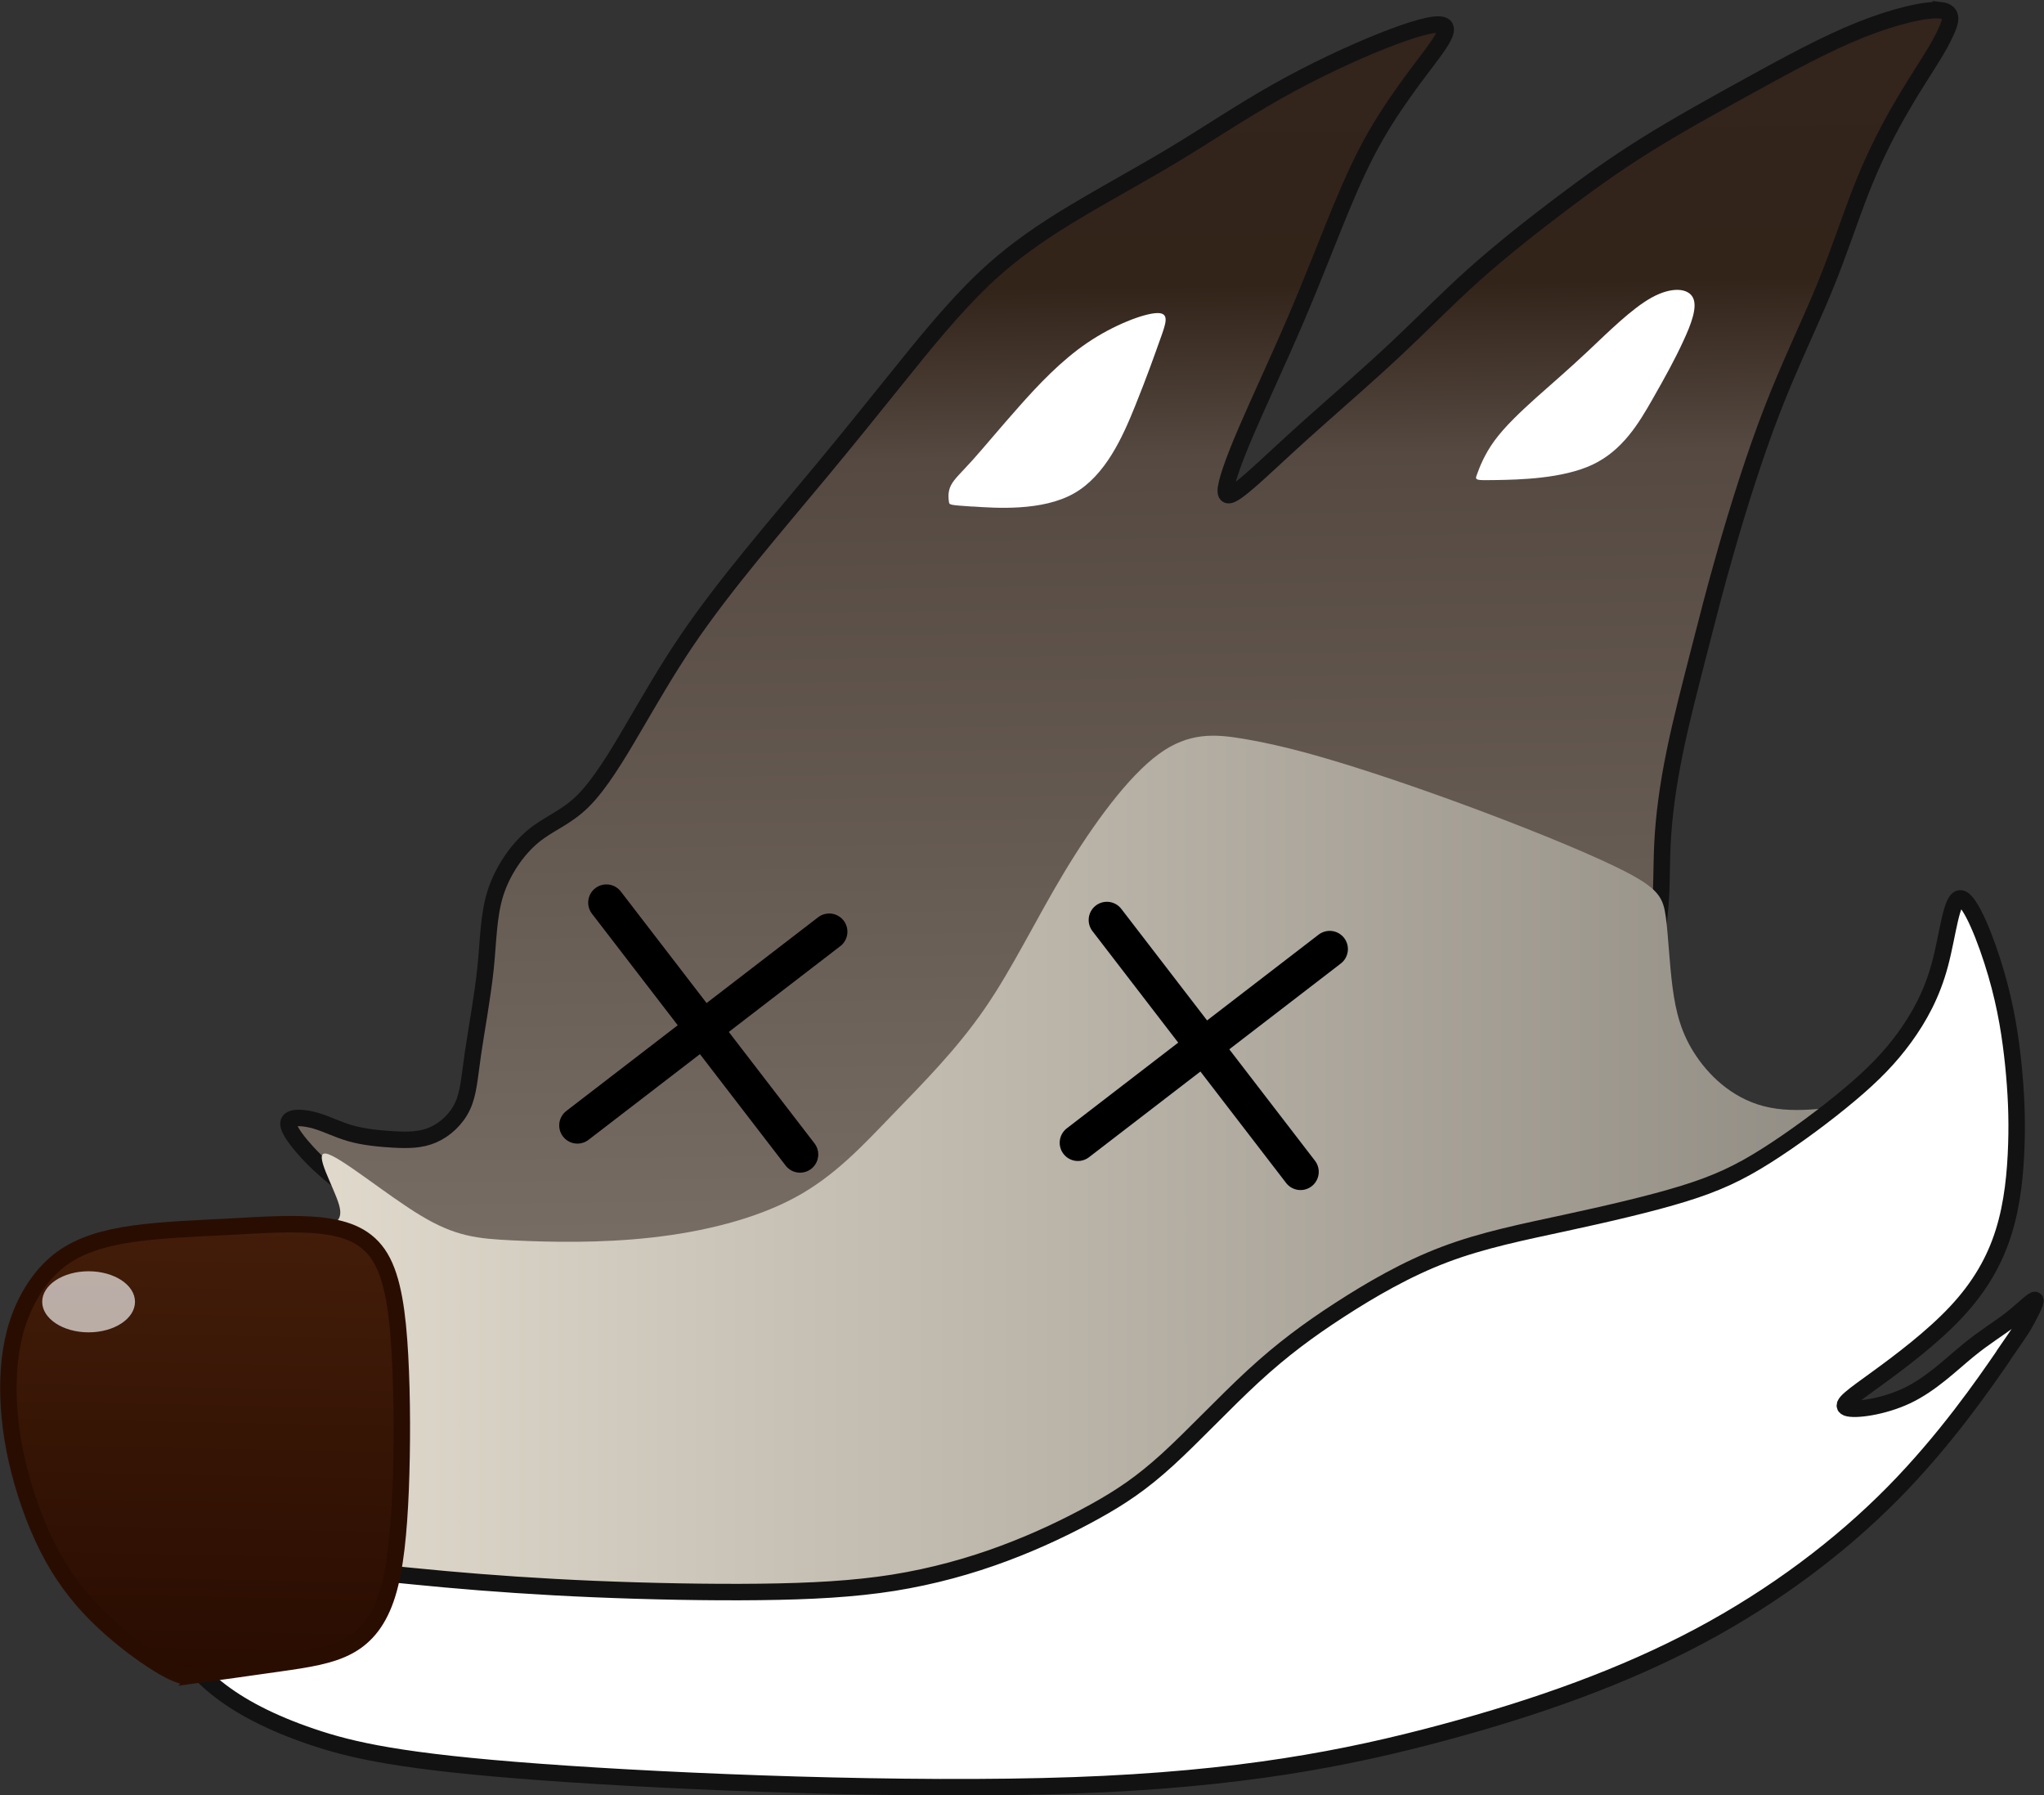 <?xml version="1.0" encoding="UTF-8" standalone="no"?>
<!-- Created with Inkscape (http://www.inkscape.org/) -->

<svg
   width="20.485mm"
   height="17.989mm"
   viewBox="0 0 20.485 17.989"
   version="1.1"
   id="svg1"
   xml:space="preserve"
   inkscape:version="1.3 (0e150ed6c4, 2023-07-21)"
   sodipodi:docname="WolfHeadEyeHurt.svg"
   xmlns:inkscape="http://www.inkscape.org/namespaces/inkscape"
   xmlns:sodipodi="http://sodipodi.sourceforge.net/DTD/sodipodi-0.dtd"
   xmlns:xlink="http://www.w3.org/1999/xlink"
   xmlns="http://www.w3.org/2000/svg"
   xmlns:svg="http://www.w3.org/2000/svg"><rect x="0" y="0" width="20.485" height="17.989" fill="#333333" stroke="none"/><sodipodi:namedview
     id="namedview1"
     pagecolor="#505050"
     bordercolor="#eeeeee"
     borderopacity="1"
     inkscape:showpageshadow="0"
     inkscape:pageopacity="0"
     inkscape:pagecheckerboard="0"
     inkscape:deskcolor="#d1d1d1"
     inkscape:document-units="mm"
     inkscape:zoom="0.47748555"
     inkscape:cx="103.66806"
     inkscape:cy="-39.79178"
     inkscape:window-width="1280"
     inkscape:window-height="961"
     inkscape:window-x="-8"
     inkscape:window-y="-8"
     inkscape:window-maximized="1"
     inkscape:current-layer="layer1" /><defs
     id="defs1"><inkscape:path-effect
       effect="bspline"
       id="path-effect572"
       is_visible="true"
       lpeversion="1.3"
       weight="33.333"
       steps="2"
       helper_size="0"
       apply_no_weight="true"
       apply_with_weight="true"
       only_selected="false"
       uniform="false" /><inkscape:path-effect
       effect="bspline"
       id="path-effect570"
       is_visible="true"
       lpeversion="1.3"
       weight="33.333"
       steps="2"
       helper_size="0"
       apply_no_weight="true"
       apply_with_weight="true"
       only_selected="false"
       uniform="false" /><inkscape:path-effect
       effect="bspline"
       id="path-effect561"
       is_visible="true"
       lpeversion="1.3"
       weight="33.333"
       steps="2"
       helper_size="0"
       apply_no_weight="true"
       apply_with_weight="true"
       only_selected="false"
       uniform="false" /><inkscape:path-effect
       effect="bspline"
       id="path-effect557"
       is_visible="true"
       lpeversion="1.3"
       weight="33.333"
       steps="2"
       helper_size="0"
       apply_no_weight="true"
       apply_with_weight="true"
       only_selected="false"
       uniform="false" /><inkscape:path-effect
       effect="bspline"
       id="path-effect531"
       is_visible="true"
       lpeversion="1.3"
       weight="33.333"
       steps="2"
       helper_size="0"
       apply_no_weight="true"
       apply_with_weight="true"
       only_selected="false"
       uniform="false" /><inkscape:path-effect
       effect="bspline"
       id="path-effect519"
       is_visible="true"
       lpeversion="1.3"
       weight="33.333"
       steps="2"
       helper_size="0"
       apply_no_weight="true"
       apply_with_weight="true"
       only_selected="false"
       uniform="false" /><inkscape:path-effect
       effect="bspline"
       id="path-effect515"
       is_visible="true"
       lpeversion="1.3"
       weight="33.333"
       steps="2"
       helper_size="0"
       apply_no_weight="true"
       apply_with_weight="true"
       only_selected="false"
       uniform="false" /><inkscape:path-effect
       effect="bspline"
       id="path-effect511"
       is_visible="true"
       lpeversion="1.3"
       weight="33.333"
       steps="2"
       helper_size="0"
       apply_no_weight="true"
       apply_with_weight="true"
       only_selected="false"
       uniform="false" /><inkscape:path-effect
       effect="bspline"
       id="path-effect507"
       is_visible="true"
       lpeversion="1.3"
       weight="33.333"
       steps="2"
       helper_size="0"
       apply_no_weight="true"
       apply_with_weight="true"
       only_selected="false"
       uniform="false" /><linearGradient
       id="linearGradient43"
       inkscape:collect="always"><stop
         style="stop-color:#33241d;stop-opacity:1;"
         offset="0"
         id="stop43" /><stop
         style="stop-color:#33241a;stop-opacity:1;"
         offset="0.236"
         id="stop46" /><stop
         style="stop-color:#554941;stop-opacity:1;"
         offset="0.368"
         id="stop45" /><stop
         style="stop-color:#786e65;stop-opacity:1;"
         offset="1"
         id="stop44" /></linearGradient><linearGradient
       id="linearGradient40"
       inkscape:collect="always"><stop
         style="stop-color:#e4ddd0;stop-opacity:1;"
         offset="0"
         id="stop40" /><stop
         style="stop-color:#8f8a81;stop-opacity:1;"
         offset="1"
         id="stop41" /></linearGradient><linearGradient
       id="linearGradient38"
       inkscape:collect="always"><stop
         style="stop-color:#431d09;stop-opacity:1;"
         offset="0"
         id="stop38" /><stop
         style="stop-color:#290c01;stop-opacity:1;"
         offset="1"
         id="stop39" /></linearGradient><linearGradient
       inkscape:collect="always"
       xlink:href="#linearGradient43"
       id="linearGradient539"
       gradientUnits="userSpaceOnUse"
       gradientTransform="translate(75.25,-46.14)"
       x1="98.963"
       y1="113.656"
       x2="99.131"
       y2="126.586" /><linearGradient
       inkscape:collect="always"
       xlink:href="#linearGradient40"
       id="linearGradient540"
       gradientUnits="userSpaceOnUse"
       x1="90.229"
       y1="125.823"
       x2="106.963"
       y2="125.823" /><linearGradient
       inkscape:collect="always"
       xlink:href="#linearGradient38"
       id="linearGradient541"
       gradientUnits="userSpaceOnUse"
       x1="89.912"
       y1="126.079"
       x2="89.825"
       y2="130.616" /></defs><g
     inkscape:label="Layer 1"
     inkscape:groupmode="layer"
     id="layer1"
     transform="translate(-163.03,-67.694)"><g
       id="g582"><path
         style="fill:url(#linearGradient539);fill-rule:evenodd;stroke:#121212;stroke-width:0.165;stroke-linecap:butt;stroke-linejoin:miter;stroke-dasharray:none;stroke-opacity:1"
         d="m 182.478,67.798 c -0.139,-0.016 -0.457,0.057 -0.804,0.196 -0.347,0.139 -0.722,0.343 -1.093,0.547 -0.371,0.204 -0.739,0.408 -1.053,0.604 -0.314,0.196 -0.575,0.384 -0.861,0.6 -0.286,0.216 -0.596,0.461 -0.866,0.702 -0.269,0.241 -0.498,0.477 -0.767,0.73 -0.269,0.253 -0.58,0.523 -0.796,0.715 -0.216,0.192 -0.339,0.306 -0.449,0.408 -0.11,0.102 -0.208,0.192 -0.298,0.266 -0.09,0.073 -0.172,0.13 -0.176,0.053 -0.004,-0.077 0.069,-0.289 0.204,-0.604 0.135,-0.314 0.331,-0.731 0.502,-1.131 0.171,-0.4 0.318,-0.784 0.444,-1.09 0.127,-0.306 0.233,-0.534 0.356,-0.747 0.122,-0.212 0.261,-0.408 0.363,-0.547 0.102,-0.139 0.168,-0.22 0.237,-0.318 0.069,-0.098 0.143,-0.212 0.065,-0.237 -0.078,-0.025 -0.306,0.041 -0.612,0.163 -0.306,0.122 -0.69,0.302 -1.045,0.502 -0.355,0.2 -0.681,0.42 -1.012,0.62 -0.331,0.2 -0.666,0.38 -0.988,0.572 -0.322,0.192 -0.632,0.396 -0.938,0.686 -0.306,0.29 -0.608,0.665 -0.877,1 -0.269,0.335 -0.506,0.628 -0.743,0.914 -0.237,0.286 -0.473,0.563 -0.706,0.849 -0.233,0.286 -0.461,0.579 -0.657,0.869 -0.196,0.29 -0.359,0.575 -0.527,0.861 -0.167,0.286 -0.339,0.572 -0.51,0.741 -0.171,0.169 -0.343,0.222 -0.501,0.354 -0.158,0.132 -0.303,0.342 -0.375,0.568 -0.071,0.227 -0.07,0.469 -0.099,0.754 -0.03,0.285 -0.091,0.611 -0.126,0.852 -0.035,0.241 -0.043,0.396 -0.104,0.527 -0.061,0.131 -0.175,0.236 -0.298,0.289 -0.122,0.053 -0.254,0.053 -0.396,0.045 -0.143,-0.008 -0.298,-0.024 -0.428,-0.061 -0.131,-0.037 -0.237,-0.094 -0.351,-0.127 -0.114,-0.033 -0.237,-0.041 -0.265,0.004 -0.029,0.045 0.037,0.143 0.118,0.241 0.082,0.098 0.179,0.196 0.322,0.314 0.143,0.118 0.331,0.257 0.502,0.396 0.171,0.139 0.326,0.278 0.543,0.384 0.216,0.106 0.494,0.179 0.857,0.233 0.363,0.053 0.812,0.086 1.298,0.045 0.486,-0.041 1.008,-0.155 1.522,-0.335 0.514,-0.18 1.02,-0.425 1.457,-0.698 0.437,-0.273 0.804,-0.575 1.2,-0.82 0.396,-0.245 0.82,-0.433 1.327,-0.625 0.506,-0.192 1.094,-0.387 1.612,-0.502 0.518,-0.114 0.967,-0.147 1.355,-0.102 0.388,0.045 0.715,0.168 0.943,0.221 0.229,0.053 0.359,0.037 0.424,0.028 0.065,-0.008 0.065,-0.008 0.103,-0.146 0.038,-0.138 0.114,-0.413 0.146,-0.669 0.032,-0.256 0.021,-0.492 0.035,-0.761 0.014,-0.268 0.054,-0.569 0.121,-0.895 0.066,-0.326 0.159,-0.678 0.242,-1.004 0.084,-0.326 0.159,-0.626 0.277,-1.036 0.118,-0.41 0.279,-0.929 0.457,-1.389 0.178,-0.46 0.374,-0.86 0.525,-1.227 0.151,-0.367 0.257,-0.702 0.372,-0.992 0.114,-0.29 0.237,-0.535 0.359,-0.751 0.122,-0.216 0.245,-0.404 0.327,-0.535 0.082,-0.131 0.122,-0.204 0.163,-0.294 0.041,-0.09 0.081,-0.196 -0.057,-0.212 z"
         id="path496" /><path
         style="fill:#ffffff;fill-opacity:1;fill-rule:evenodd;stroke:none;stroke-width:0.265px;stroke-linecap:butt;stroke-linejoin:miter;stroke-opacity:1"
         d="m 102.779,118.644 c 0.22,-0.004 0.661,-0.012 0.963,-0.155 0.302,-0.143 0.465,-0.42 0.596,-0.649 0.131,-0.229 0.229,-0.408 0.31,-0.584 0.082,-0.175 0.147,-0.347 0.098,-0.441 -0.049,-0.094 -0.212,-0.11 -0.412,-10e-6 -0.2,0.11 -0.437,0.347 -0.637,0.535 -0.2,0.188 -0.363,0.327 -0.522,0.469 -0.159,0.143 -0.314,0.29 -0.416,0.429 -0.102,0.139 -0.151,0.269 -0.175,0.335 -0.025,0.065 -0.025,0.065 0.196,0.061 z"
         id="path497"
         transform="translate(75.25,-46.14)"
         inkscape:original-d="m 102.55904,118.64817 c 0.4408,-0.008 0.88159,-0.0163 1.32239,-0.0245 0.16326,-0.27755 0.32652,-0.55508 0.48977,-0.83262 0.098,-0.17959 0.19592,-0.35917 0.29387,-0.53875 0.0653,-0.17143 0.13061,-0.34285 0.19591,-0.51427 -0.16326,-0.0163 -0.32652,-0.0326 -0.48978,-0.049 -0.23672,0.23673 -0.47344,0.47345 -0.71017,0.71018 -0.16326,0.13877 -0.32652,0.27754 -0.48977,0.41631 -0.1551,0.14693 -0.3102,0.29386 -0.46529,0.4408 -0.049,0.13061 -0.098,0.26121 -0.14693,0.39182 z"
         inkscape:path-effect="#path-effect507" /><path
         style="fill:#ffffff;fill-opacity:1;fill-rule:evenodd;stroke:none;stroke-width:0.265px;stroke-linecap:butt;stroke-linejoin:miter;stroke-opacity:1"
         d="m 97.527,118.909 c 0.233,0.016 0.698,0.049 1.016,-0.131 0.318,-0.18 0.49,-0.571 0.612,-0.873 0.122,-0.302 0.196,-0.514 0.253,-0.673 0.057,-0.159 0.098,-0.265 -0.033,-0.261 -0.131,0.004 -0.433,0.118 -0.698,0.298 -0.265,0.18 -0.494,0.424 -0.686,0.641 -0.192,0.216 -0.347,0.404 -0.461,0.531 -0.114,0.127 -0.188,0.192 -0.22,0.257 -0.033,0.065 -0.024,0.131 -0.02,0.163 0.004,0.033 0.004,0.033 0.237,0.049 z"
         id="path498"
         transform="translate(75.25,-46.14)"
         inkscape:original-d="m 97.293947,118.89306 c 0.465286,0.0326 0.930574,0.0653 1.39586,0.0979 0.171426,-0.39183 0.342844,-0.78364 0.514265,-1.17546 0.07347,-0.21224 0.146934,-0.42447 0.220398,-0.63671 0.04082,-0.10612 0.08163,-0.21224 0.122444,-0.31835 -0.302032,0.11428 -0.604054,0.22856 -0.906084,0.34284 -0.228566,0.24489 -0.457123,0.48978 -0.685686,0.73466 -0.155099,0.18775 -0.310192,0.3755 -0.465286,0.56325 -0.07347,0.0653 -0.146934,0.1306 -0.2204,0.19591 0.0081,0.0653 0.01632,0.1306 0.0245,0.19591 z"
         inkscape:path-effect="#path-effect511" /><path
         style="fill:url(#linearGradient540);fill-rule:evenodd;stroke:none;stroke-width:0.265px;stroke-linecap:butt;stroke-linejoin:miter;stroke-opacity:1"
         d="m 106.622,124.896 c -0.219,0.046 -0.658,0.139 -1,0.071 -0.342,-0.067 -0.588,-0.294 -0.738,-0.516 -0.15,-0.221 -0.204,-0.437 -0.237,-0.684 -0.033,-0.247 -0.043,-0.524 -0.068,-0.708 -0.025,-0.184 -0.064,-0.276 -0.376,-0.441 -0.312,-0.165 -0.898,-0.404 -1.444,-0.61 -0.547,-0.206 -1.055,-0.379 -1.453,-0.5 -0.398,-0.121 -0.687,-0.19 -0.964,-0.237 -0.277,-0.046 -0.543,-0.069 -0.848,0.156 -0.306,0.225 -0.652,0.698 -0.941,1.177 -0.289,0.479 -0.519,0.964 -0.802,1.374 -0.283,0.41 -0.618,0.745 -0.924,1.062 -0.306,0.317 -0.583,0.618 -0.981,0.831 -0.398,0.214 -0.918,0.341 -1.431,0.398 -0.514,0.058 -1.022,0.046 -1.385,0.029 -0.364,-0.017 -0.583,-0.04 -0.929,-0.249 -0.346,-0.208 -0.819,-0.602 -0.95,-0.621 -0.131,-0.02 0.08,0.335 0.131,0.514 0.051,0.179 -0.06,0.183 -0.231,0.314 -0.171,0.131 -0.404,0.388 -0.533,0.633 -0.129,0.245 -0.153,0.478 -0.155,0.729 -0.002,0.251 0.018,0.52 0.08,0.804 0.061,0.284 0.163,0.582 0.265,0.808 0.102,0.227 0.204,0.382 0.573,0.561 0.369,0.18 1.006,0.384 1.698,0.494 0.692,0.11 1.439,0.127 2.216,0.116 0.778,-0.01 1.586,-0.047 2.259,-0.161 0.673,-0.114 1.212,-0.306 2.008,-0.663 0.796,-0.357 1.849,-0.88 2.856,-1.372 1.007,-0.492 1.969,-0.954 2.698,-1.352 0.729,-0.398 1.225,-0.733 1.491,-1.056 0.266,-0.323 0.3,-0.635 0.317,-0.791 0.017,-0.156 0.017,-0.156 -0.202,-0.11 z"
         id="path499"
         transform="translate(75.146,-46.175)"
         sodipodi:nodetypes="cccccccccccccccccccccccccccccccccc"
         inkscape:original-d="m 106.84087,124.84971 c -0.43868,0.0923 -0.87735,0.1847 -1.31603,0.27705 -0.24582,-0.22693 -0.49161,-0.45384 -0.73742,-0.68076 -0.0542,-0.21596 -0.10844,-0.43191 -0.16267,-0.64787 -0.0109,-0.27707 -0.0217,-0.55412 -0.0326,-0.83118 -0.0387,-0.0915 -0.0774,-0.18306 -0.11615,-0.27459 -0.5855,-0.23905 -1.17097,-0.47809 -1.75646,-0.71714 -0.50795,-0.17317 -1.01588,-0.34632 -1.52383,-0.51949 -0.28861,-0.0693 -0.5772,-0.13853 -0.8658,-0.20779 -0.26552,-0.0231 -0.531034,-0.0462 -0.796548,-0.0693 -0.346332,0.47332 -0.692648,0.94662 -1.038972,1.41993 -0.230888,0.48486 -0.461766,0.96971 -0.692647,1.45456 -0.334788,0.33479 -0.66956,0.66956 -1.00434,1.00434 -0.277064,0.30015 -0.554117,0.60029 -0.831178,0.90044 -0.519493,0.12699 -1.038971,0.25397 -1.558456,0.38096 -0.50795,-0.0115 -1.015881,-0.0231 -1.523823,-0.0346 -0.219342,-0.0231 -0.438677,-0.0462 -0.658016,-0.0693 -0.47288,-0.39355 -0.945685,-0.78704 -1.418558,-1.18058 0.211234,0.35431 0.422453,0.70859 0.633674,1.06288 -0.110202,0.004 -0.220398,0.008 -0.330597,0.0122 -0.232648,0.25714 -0.465288,0.51426 -0.697931,0.77139 -0.0245,0.23265 -0.04898,0.46529 -0.07347,0.69793 0.0204,0.26939 0.04082,0.53876 0.06122,0.80813 0.102039,0.29796 0.204073,0.5959 0.30611,0.89385 0.102039,0.1551 0.204073,0.31019 0.306109,0.46528 0.636723,0.20408 1.273419,0.40815 1.910125,0.61222 0.746924,0.0163 1.493817,0.0327 2.240725,0.049 0.808146,-0.0367 1.61626,-0.0735 2.42439,-0.1102 0.538763,-0.19183 1.077508,-0.38366 1.61626,-0.57549 1.053043,-0.52243 2.106043,-1.04485 3.159063,-1.56728 0.96157,-0.46174 1.9231,-0.92346 2.88465,-1.38519 0.49641,-0.33478 0.9928,-0.66955 1.48919,-1.00433 0.0346,-0.3117 0.0693,-0.62339 0.1039,-0.93508 z"
         inkscape:path-effect="#path-effect515" /><path
         style="fill:#ffffff;fill-opacity:1;fill-rule:evenodd;stroke:#121212;stroke-width:0.165;stroke-linecap:butt;stroke-linejoin:miter;stroke-dasharray:none;stroke-opacity:1"
         d="m 107.859,127.417 c -0.194,0.282 -0.582,0.845 -1.107,1.377 -0.524,0.531 -1.184,1.031 -1.941,1.434 -0.757,0.403 -1.612,0.71 -2.573,0.968 -0.961,0.258 -2.035,0.468 -3.698,0.527 -1.663,0.059 -3.959,-0.031 -5.349,-0.134 -1.39,-0.102 -1.887,-0.217 -2.292,-0.355 -0.405,-0.138 -0.716,-0.3 -0.947,-0.485 -0.231,-0.185 -0.381,-0.393 -0.444,-0.612 -0.063,-0.219 -0.04,-0.45 0.225,-0.554 0.266,-0.104 0.773,-0.081 1.224,-0.046 0.45,0.035 0.843,0.081 1.287,0.121 0.444,0.04 0.941,0.075 1.489,0.098 0.548,0.023 1.149,0.035 1.662,0.029 0.514,-0.006 0.941,-0.029 1.339,-0.092 0.398,-0.064 0.768,-0.167 1.108,-0.294 0.341,-0.127 0.652,-0.277 0.912,-0.421 0.26,-0.144 0.468,-0.283 0.727,-0.519 0.26,-0.237 0.571,-0.571 0.86,-0.837 0.289,-0.266 0.554,-0.462 0.866,-0.664 0.312,-0.202 0.67,-0.41 1.051,-0.554 0.381,-0.144 0.785,-0.225 1.206,-0.316 0.421,-0.091 0.86,-0.192 1.19,-0.294 0.33,-0.102 0.553,-0.206 0.825,-0.378 0.273,-0.172 0.596,-0.411 0.838,-0.615 0.242,-0.203 0.404,-0.371 0.55,-0.571 0.146,-0.201 0.276,-0.434 0.356,-0.736 0.081,-0.302 0.113,-0.671 0.208,-0.658 0.095,0.013 0.254,0.408 0.355,0.755 0.101,0.346 0.144,0.644 0.172,0.915 0.027,0.271 0.039,0.517 0.03,0.795 -0.009,0.279 -0.037,0.59 -0.127,0.877 -0.089,0.287 -0.24,0.55 -0.478,0.804 -0.238,0.254 -0.564,0.499 -0.797,0.668 -0.232,0.169 -0.371,0.261 -0.297,0.29 0.074,0.029 0.359,-0.006 0.602,-0.121 0.242,-0.115 0.442,-0.312 0.61,-0.45 0.169,-0.139 0.307,-0.219 0.43,-0.315 0.123,-0.096 0.229,-0.206 0.246,-0.194 0.017,0.011 -0.055,0.145 -0.091,0.211 -0.036,0.067 -0.036,0.067 -0.23,0.348 z"
         id="path500"
         sodipodi:nodetypes="scccaccccccccccccccccccccccccccccccccccss"
         transform="translate(75.25,-46.14)"
         inkscape:original-d="m 108.053,127.13544 c -0.3883,0.56356 -0.77659,1.12711 -1.16489,1.69069 -0.65989,0.49921 -1.31975,0.99839 -1.97963,1.49759 -0.85497,0.30704 -1.70991,0.61405 -2.56489,0.92109 -1.06681,0.2085 -2.14075,0.41839 -3.200348,0.62548 -2.276276,0.17531 -4.562475,-0.17934 -6.843766,-0.26901 -0.497805,-0.11486 -0.995595,-0.22973 -1.493392,-0.34459 -0.311698,-0.16162 -0.623385,-0.32323 -0.935075,-0.48485 -0.150077,-0.2078 -0.300149,-0.41559 -0.45022,-0.62338 0.0231,-0.23089 0.04618,-0.46177 0.06926,-0.69265 0.507953,0.0231 1.015884,0.0462 1.523826,0.0693 0.392509,0.0462 0.785,0.0924 1.177501,0.13853 0.496406,0.0346 0.992794,0.0693 1.489192,0.10389 0.600305,0.0115 1.200589,0.0231 1.800884,0.0346 0.42714,-0.0231 0.854265,-0.0462 1.281398,-0.0693 0.369419,-0.1039 0.738822,-0.20779 1.108236,-0.31169 0.311695,-0.15008 0.623382,-0.30015 0.935072,-0.45022 0.207799,-0.13853 0.415589,-0.27706 0.623385,-0.41559 0.311698,-0.33479 0.623387,-0.66956 0.935077,-1.00434 0.26552,-0.19625 0.53103,-0.3925 0.79654,-0.58875 0.35788,-0.2078 0.71574,-0.41559 1.07361,-0.62338 0.40405,-0.0808 0.80808,-0.16162 1.21213,-0.24243 0.43869,-0.10101 0.87734,-0.20202 1.31603,-0.30303 0.22223,-0.1039 0.44445,-0.2078 0.66668,-0.3117 0.32324,-0.23954 0.64646,-0.47907 0.9697,-0.71862 0.16162,-0.16739 0.32323,-0.33477 0.48485,-0.50216 0.12987,-0.23377 0.25974,-0.46753 0.38961,-0.70131 0.0317,-0.36943 0.0635,-0.73882 0.0952,-1.10824 0.15873,0.39539 0.31746,0.79077 0.47619,1.18616 0.0433,0.29727 0.0866,0.59452 0.12991,0.89178 0.0115,0.24532 0.0231,0.49062 0.0347,0.73595 -0.0289,0.3117 -0.0577,0.62337 -0.0866,0.93507 -0.15008,0.26264 -0.30014,0.52525 -0.45022,0.78788 -0.32613,0.24532 -0.65224,0.49063 -0.97836,0.73594 -0.13853,0.0924 -0.27706,0.18471 -0.41559,0.27706 0.28571,-0.0346 0.57142,-0.0693 0.85715,-0.1039 0.19914,-0.19625 0.39828,-0.3925 0.59741,-0.58875 0.13853,-0.0808 0.27706,-0.16161 0.41559,-0.24242 0.10659,-0.1101 0.21315,-0.22016 0.31973,-0.33024 -0.072,0.13316 -0.14389,0.26633 -0.21584,0.3995 z"
         inkscape:path-effect="#path-effect519" /><path
         style="fill:url(#linearGradient541);fill-rule:evenodd;stroke:#2a0d01;stroke-width:0.165;stroke-linecap:butt;stroke-linejoin:miter;stroke-dasharray:none;stroke-opacity:1"
         d="m 89.831,130.61 c 0.167,-0.023 0.502,-0.069 0.785,-0.11 0.283,-0.04 0.514,-0.075 0.693,-0.173 0.179,-0.098 0.306,-0.26 0.387,-0.519 0.081,-0.26 0.115,-0.618 0.133,-1.045 0.017,-0.427 0.017,-0.924 -0.006,-1.345 -0.023,-0.421 -0.069,-0.768 -0.196,-0.981 -0.127,-0.214 -0.335,-0.294 -0.6,-0.323 -0.266,-0.029 -0.589,-0.006 -0.918,0.012 -0.329,0.017 -0.664,0.029 -0.952,0.069 -0.289,0.04 -0.531,0.11 -0.722,0.248 -0.19,0.139 -0.329,0.346 -0.416,0.571 -0.087,0.225 -0.121,0.468 -0.121,0.727 1e-6,0.26 0.035,0.537 0.11,0.831 0.075,0.294 0.19,0.606 0.335,0.866 0.144,0.26 0.317,0.468 0.508,0.646 0.19,0.179 0.398,0.329 0.537,0.416 0.139,0.087 0.208,0.11 0.242,0.121 0.035,0.011 0.035,0.011 0.202,-0.012 z"
         id="path503"
         transform="translate(75.216,-46.14)"
         inkscape:original-d="m 89.663213,130.63331 c 0.33478,-0.0462 0.66956,-0.0923 1.00434,-0.13853 0.230889,-0.0346 0.461764,-0.0693 0.692648,-0.10389 0.126989,-0.16163 0.25397,-0.32324 0.380957,-0.48486 0.03463,-0.35787 0.06926,-0.71573 0.103897,-1.0736 0,-0.49641 0,-0.99279 0,-1.48919 -0.04618,-0.34633 -0.09235,-0.69265 -0.138531,-1.03897 -0.207798,-0.0808 -0.415589,-0.16162 -0.623382,-0.24243 -0.323241,0.0231 -0.646472,0.0462 -0.969706,0.0693 -0.334788,0.0115 -0.66956,0.0231 -1.00434,0.0346 -0.242432,0.0693 -0.484854,0.13853 -0.727278,0.20779 -0.138533,0.2078 -0.277061,0.41559 -0.415589,0.62338 -0.03463,0.24243 -0.06927,0.48485 -0.103897,0.72728 0.03463,0.27707 0.06926,0.55412 0.103897,0.83118 0.115443,0.3117 0.23088,0.62338 0.346323,0.93507 0.173165,0.2078 0.346324,0.41559 0.519486,0.62339 0.207798,0.15007 0.415589,0.30014 0.623382,0.45022 0.06927,0.0231 0.138531,0.0462 0.207793,0.0693 z"
         inkscape:path-effect="#path-effect531" /><ellipse
         style="fill:#ffffff;fill-opacity:0.643;stroke:none;stroke-width:0.465;stroke-linecap:round;stroke-linejoin:round;stroke-dasharray:none;stroke-opacity:1"
         id="ellipse503"
         ry="0.306"
         rx="0.465"
         cy="80.738"
         cx="163.918" /><g
         id="g554"
         transform="rotate(7.436,501.464,492.564)"
         inkscape:transform-center-x="0.032302308"
         inkscape:transform-center-y="-0.056863744"><path
           style="fill:none;fill-rule:evenodd;stroke:#000000;stroke-width:0.365;stroke-linecap:round;stroke-linejoin:miter;stroke-dasharray:none;stroke-opacity:1"
           d="m 123.083,122.772 c 0.75,0.75 1.501,1.501 2.251,2.251"
           id="path553"
           inkscape:original-d="m 123.08346,122.77176 c 0.75036,0.75037 1.50073,1.50074 2.2511,2.25111"
           inkscape:path-effect="#path-effect557" /><path
           style="fill:none;fill-rule:evenodd;stroke:#000000;stroke-width:0.365;stroke-linecap:round;stroke-linejoin:miter;stroke-dasharray:none;stroke-opacity:1"
           d="m 123.083,122.772 c 0.75,0.75 1.501,1.501 2.251,2.251"
           id="path554"
           transform="matrix(-1,0,0,1,248.418,0)"
           inkscape:original-d="m 123.08346,122.77176 c 0.75036,0.75037 1.50073,1.50074 2.2511,2.25111"
           inkscape:path-effect="#path-effect561" /></g><g
         id="g568"
         transform="rotate(7.436,500.296,453.883)"
         inkscape:transform-center-x="0.032302308"
         inkscape:transform-center-y="-0.056863744"><path
           style="fill:none;fill-rule:evenodd;stroke:#000000;stroke-width:0.365;stroke-linecap:round;stroke-linejoin:miter;stroke-dasharray:none;stroke-opacity:1"
           d="m 123.083,122.772 c 0.75,0.75 1.501,1.501 2.251,2.251"
           id="path567"
           inkscape:original-d="m 123.08346,122.77176 c 0.75036,0.75037 1.50073,1.50074 2.2511,2.25111"
           inkscape:path-effect="#path-effect570" /><path
           style="fill:none;fill-rule:evenodd;stroke:#000000;stroke-width:0.365;stroke-linecap:round;stroke-linejoin:miter;stroke-dasharray:none;stroke-opacity:1"
           d="m 123.083,122.772 c 0.75,0.75 1.501,1.501 2.251,2.251"
           id="path568"
           transform="matrix(-1,0,0,1,248.418,0)"
           inkscape:original-d="m 123.08346,122.77176 c 0.75036,0.75037 1.50073,1.50074 2.2511,2.25111"
           inkscape:path-effect="#path-effect572" /></g></g></g></svg>
